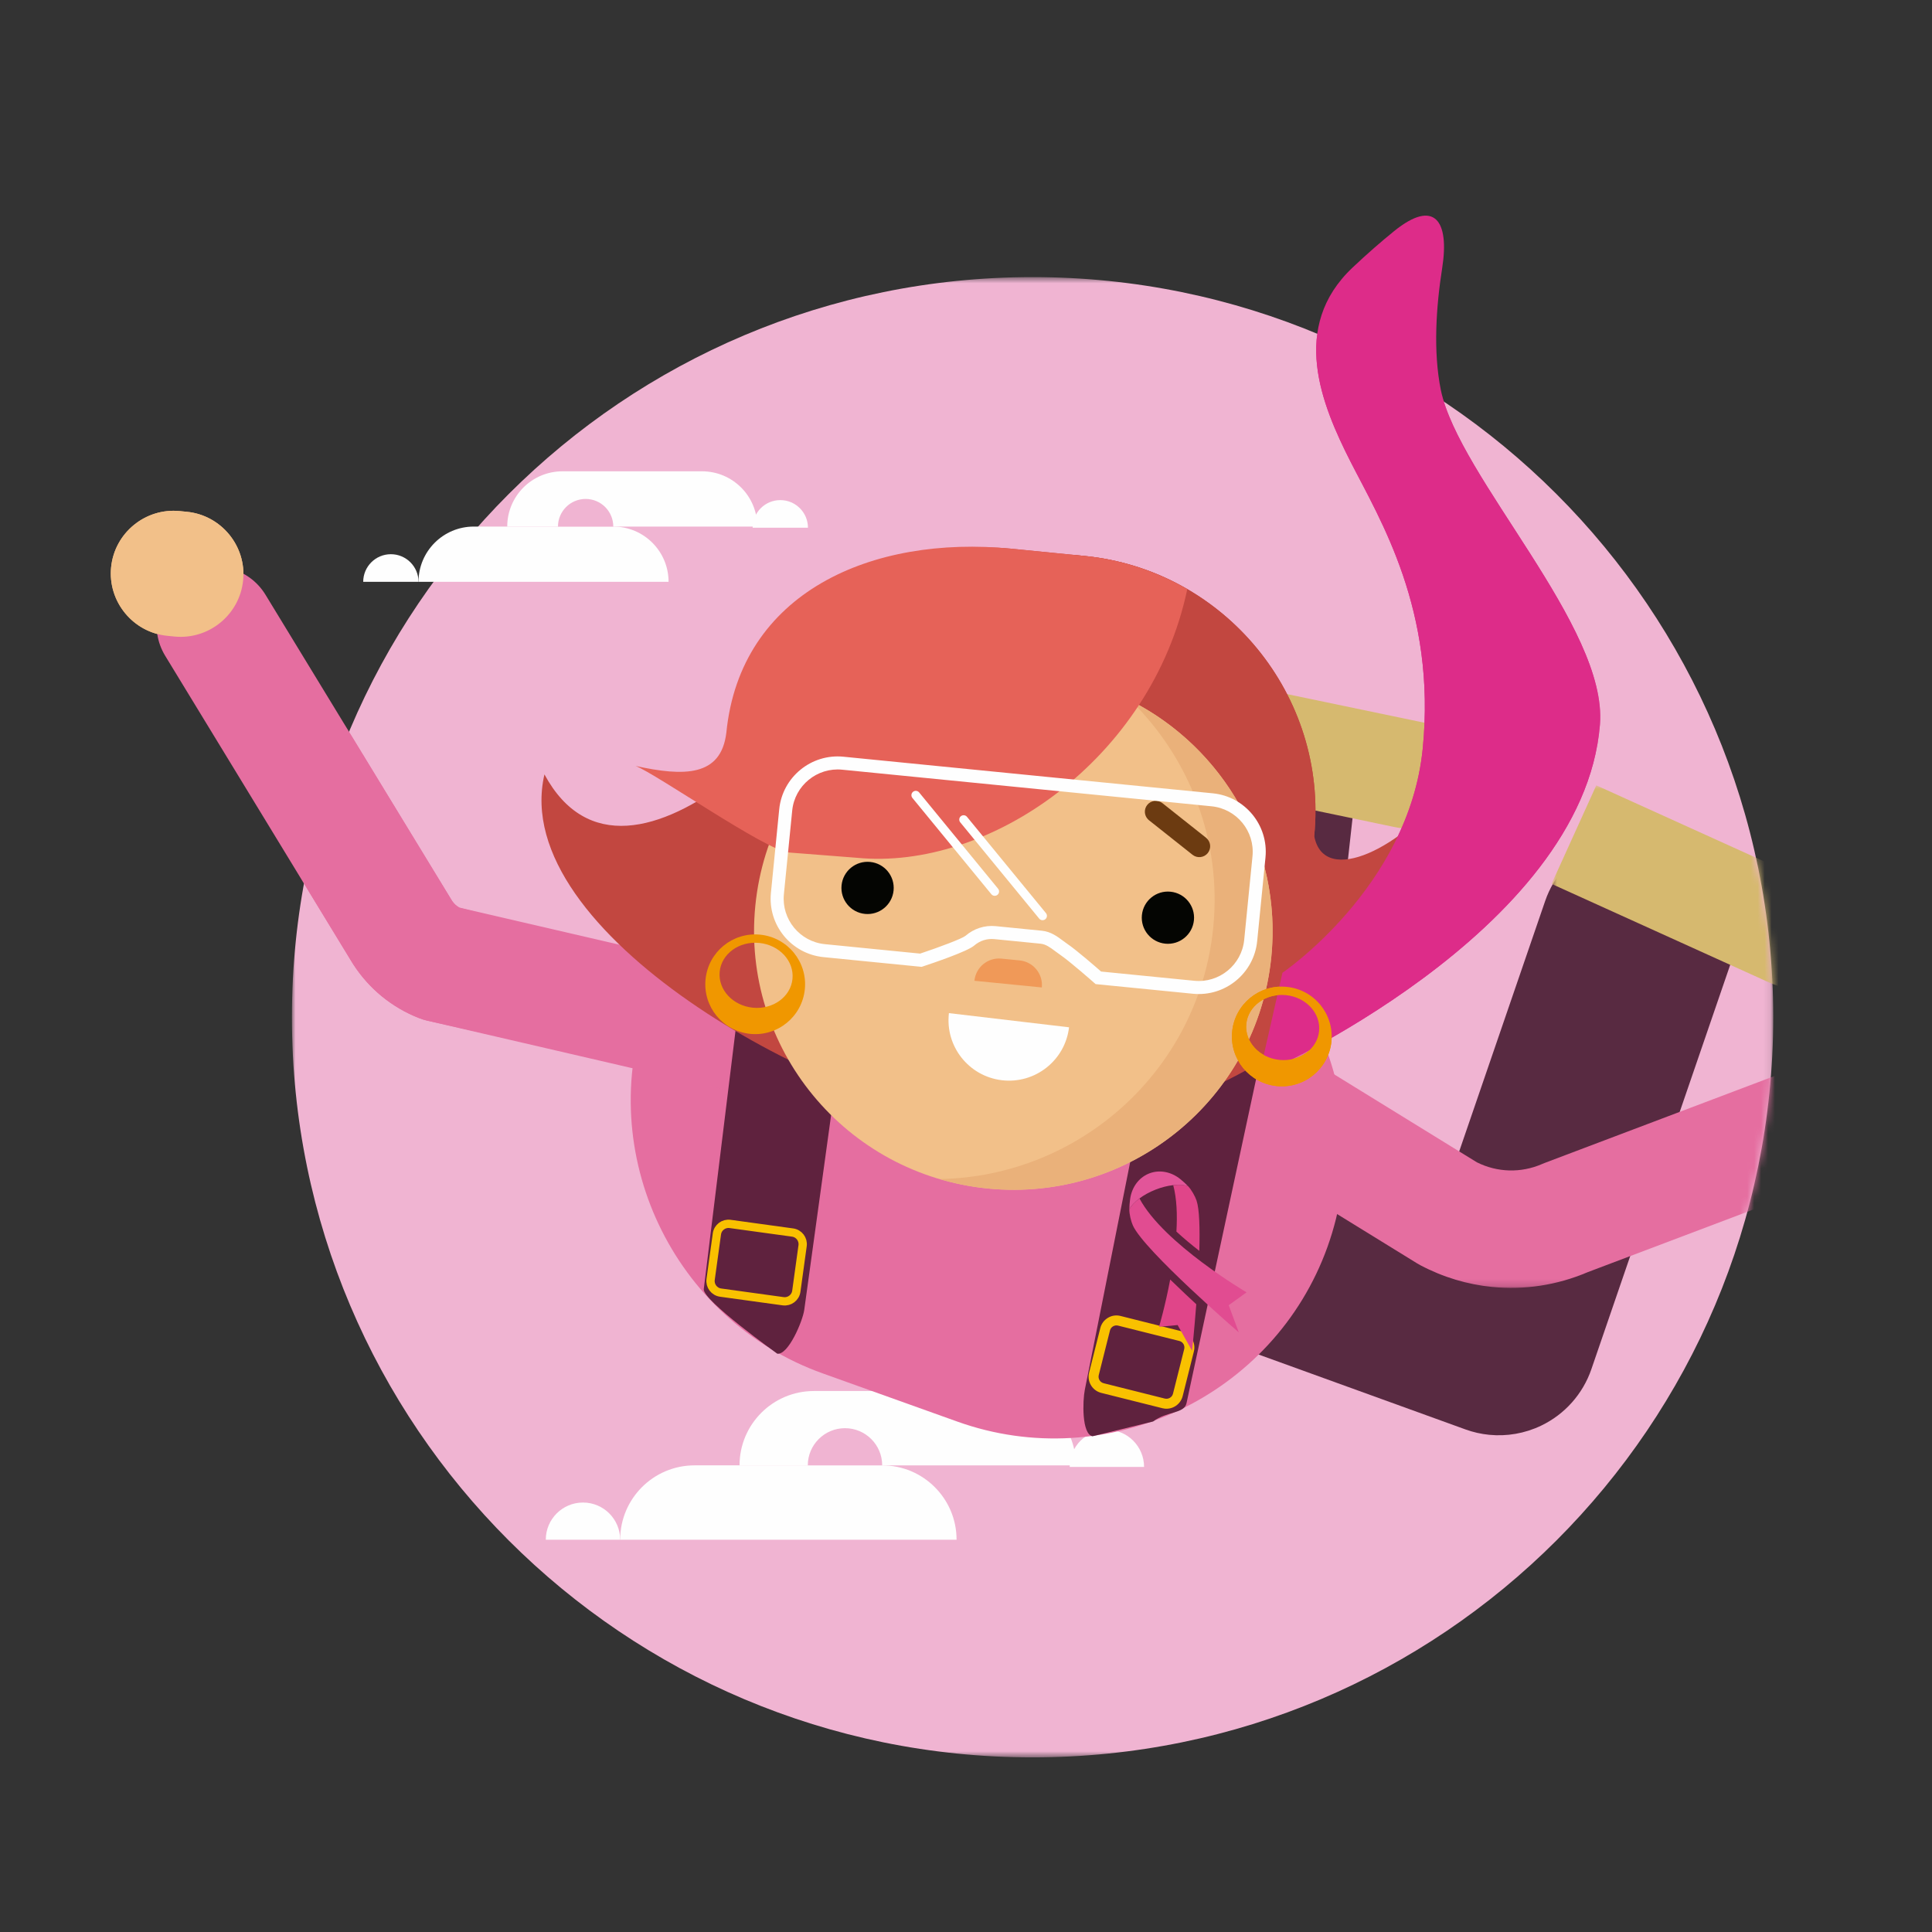 <?xml version="1.0" encoding="UTF-8" standalone="no"?>
<svg width="279px" height="279px" viewBox="0 0 279 279" version="1.1" xmlns="http://www.w3.org/2000/svg" xmlns:xlink="http://www.w3.org/1999/xlink">
    <rect x="0" y="0" width="279" height="279" fill="#333333" stroke="none"/>
    <!-- Generator: sketchtool 40.1 (33804) - http://www.bohemiancoding.com/sketch -->
    <title>C56DF939-D1C4-4E31-8D29-EC5521965102</title>
    <desc>Created with sketchtool.</desc>
    <defs>
        <polygon id="path-1" points="0.988 214.374 214.906 214.374 214.906 0.609 0.988 0.609"></polygon>
        <path d="M49.705,34.048 C36.887,18.781 19.877,7.146 0.446,0.913 L0.446,111.087 L49.705,111.087 L49.705,34.048 L49.705,34.048 Z" id="path-3"></path>
        <path d="M88.879,44.78 C93.642,32.674 96.257,19.489 96.257,5.693 C96.257,4.118 96.223,2.551 96.156,0.992 L0.948,0.992 L0.948,44.78 L88.879,44.78 L88.879,44.78 Z" id="path-5"></path>
        <path d="M32.667,30.502 C32.294,20.214 30.466,10.296 27.383,0.949 L0.725,0.949 L0.725,30.502 L32.667,30.502 L32.667,30.502 Z" id="path-7"></path>
        <path d="M1.512,76.23 C1.165,72.725 0.988,69.171 0.988,65.574 C0.988,41.087 9.229,18.523 23.091,0.5 L73.804,0.5 L73.804,76.23 L1.512,76.23 L1.512,76.23 Z" id="path-9"></path>
    </defs>
    <g id="Page-1" stroke="none" stroke-width="1" fill="none" fill-rule="evenodd">
        <g id="Home--cancer-opt2" transform="translate(-859, -69)">
            <g id="Ilustras" transform="translate(67, 69)">
                <g id="ilustra-3" transform="translate(808, 31)">
                    <g id="Group-24" transform="translate(25.168, 8.407)">
                        <g id="Group-3">
                            <mask id="mask-2" fill="white">
                                <use xlink:href="#path-1"></use>
                            </mask>
                            <g id="Clip-2"></g>
                            <path d="M214.906,107.492 C214.906,166.521 167.018,214.375 107.946,214.375 C48.876,214.375 0.988,166.521 0.988,107.492 C0.988,48.462 48.876,0.609 107.946,0.609 C167.018,0.609 214.906,48.462 214.906,107.492" id="Fill-1" fill="#F0B4D2" mask="url(#mask-2)"></path>
                        </g>
                        <path d="M93.824,175.35 C95.768,177.292 96.97,179.976 96.97,182.942 L48.391,182.942 C48.391,177.012 53.202,172.205 59.131,172.205 L86.228,172.205 C89.196,172.205 91.88,173.407 93.824,175.35" id="Fill-4" fill="#FEFEFE"></path>
                        <path d="M111.061,164.614 C113.005,166.557 114.207,169.24 114.207,172.206 L65.628,172.206 C65.628,166.276 70.439,161.469 76.367,161.469 L103.465,161.469 C106.432,161.469 109.117,162.671 111.061,164.614" id="Fill-6" fill="#FEFEFE"></path>
                        <path d="M46.819,179.146 C47.79,180.117 48.391,181.459 48.391,182.941 L37.65,182.941 C37.65,179.977 40.055,177.573 43.021,177.573 C44.504,177.573 45.847,178.174 46.819,179.146" id="Fill-8" fill="#FEFEFE"></path>
                        <path d="M122.474,168.636 C123.446,169.607 124.046,170.95 124.046,172.431 L113.306,172.431 C113.306,169.467 115.711,167.063 118.676,167.063 C120.16,167.063 121.502,167.665 122.474,168.636" id="Fill-10" fill="#FEFEFE"></path>
                        <path d="M84.655,168.41 C85.627,169.381 86.227,170.723 86.227,172.205 L75.487,172.205 C75.487,169.241 77.892,166.837 80.857,166.837 C82.341,166.837 83.683,167.438 84.655,168.41" id="Fill-12" fill="#F0B4D2"></path>
                        <path d="M53.042,38.973 C54.487,40.417 55.38,42.413 55.38,44.616 L19.268,44.616 C19.268,40.209 22.844,36.635 27.252,36.635 L47.394,36.635 C49.601,36.635 51.596,37.529 53.042,38.973" id="Fill-14" fill="#FEFEFE"></path>
                        <path d="M65.855,30.992 C67.301,32.437 68.193,34.432 68.193,36.635 L32.082,36.635 C32.082,32.228 35.657,28.654 40.065,28.654 L60.208,28.654 C62.414,28.654 64.41,29.548 65.855,30.992" id="Fill-16" fill="#FEFEFE"></path>
                        <path d="M18.099,41.795 C18.822,42.517 19.269,43.514 19.269,44.616 L11.283,44.616 C11.283,42.413 13.072,40.626 15.276,40.626 C16.378,40.626 17.377,41.072 18.099,41.795" id="Fill-18" fill="#FEFEFE"></path>
                        <path d="M74.339,33.982 C75.062,34.704 75.509,35.702 75.509,36.804 L67.523,36.804 C67.523,34.6 69.312,32.813 71.516,32.813 C72.618,32.813 73.617,33.26 74.339,33.982" id="Fill-20" fill="#FEFEFE"></path>
                        <path d="M46.226,33.814 C46.948,34.536 47.395,35.534 47.395,36.635 L39.41,36.635 C39.41,34.432 41.198,32.645 43.402,32.645 C44.505,32.645 45.503,33.092 46.226,33.814" id="Fill-22" fill="#F0B4D2"></path>
                    </g>
                    <g id="Group-104" transform="translate(0, 13.197)">
                        <path d="M199.045,163.002 C197.887,162.887 196.739,162.63 195.627,162.226 L160.93,149.665 C153.59,147.009 149.797,138.91 152.455,131.575 C155.115,124.241 163.219,120.451 170.559,123.107 L191.736,130.774 L207.136,85.92 C209.668,78.541 217.709,74.614 225.091,77.144 C232.475,79.675 236.407,87.709 233.875,95.088 L213.81,153.53 C212.579,157.113 209.962,160.052 206.543,161.687 C204.19,162.812 201.595,163.255 199.045,163.002" id="Fill-25" fill="#582A41"></path>
                        <path d="M160.174,147.798 C159.02,147.938 157.842,147.937 156.669,147.787 L120.065,143.1 C112.322,142.109 106.85,135.033 107.841,127.296 C108.834,119.558 115.914,114.091 123.658,115.081 L146,117.943 L151.226,70.81 C152.086,63.057 159.074,57.47 166.832,58.327 C174.591,59.187 180.183,66.168 179.323,73.922 L172.514,135.333 C172.095,139.098 170.183,142.537 167.203,144.878 C165.154,146.489 162.719,147.488 160.174,147.798" id="Fill-27" fill="#582A41"></path>
                        <path d="M151.591,68.195 L185.343,75.229 C192.766,76.776 200.214,71.182 201.978,62.73 L154.783,52.895 L151.591,68.195 Z" id="Fill-29" fill="#D6B96F"></path>
                        <path d="M122.245,161.094 L102.781,154.126 C81.132,146.375 69.766,122.335 77.523,100.703 L77.523,100.703 C85.278,79.07 109.335,67.711 130.983,75.462 L150.448,82.429 C172.096,90.179 183.462,114.22 175.707,135.853 L175.707,135.853 C167.952,157.485 143.893,168.844 122.245,161.094" id="Fill-31" fill="#E56EA0"></path>
                        <g id="Group-35" transform="translate(165.39, 0)">
                            <mask id="mask-4" fill="white">
                                <use xlink:href="#path-3"></use>
                            </mask>
                            <g id="Clip-34"></g>
                            <path d="M3.809,96.28 C3.809,96.28 22.082,83.898 24.067,63.909 C26.05,43.919 17.883,30.809 13.657,22.505 C9.431,14.2 4.859,3.023 13.916,-5.541 C16.075,-7.583 18.098,-9.335 19.928,-10.818 C25.767,-15.551 27.947,-12.306 26.877,-5.499 C26.013,-0.002 25.546,6.518 26.682,12.125 C29.223,24.678 50.814,46.345 49.66,60.452 C47.195,90.593 0.446,111.087 0.446,111.087 L3.809,96.28 Z" id="Fill-33" fill="#DD2C89" mask="url(#mask-4)"></path>
                        </g>
                        <path d="M145.064,74.438 L124.634,86.291" id="Stroke-36" stroke="#FEFEFE" stroke-width="3" stroke-linecap="round" stroke-linejoin="round"></path>
                        <g id="Group-40" transform="translate(143.818, 97.007)">
                            <mask id="mask-6" fill="white">
                                <use xlink:href="#path-5"></use>
                            </mask>
                            <g id="Clip-39"></g>
                            <path d="M55.673,44.645 C52.105,44.292 48.593,43.247 45.317,41.518 C45.149,41.431 44.985,41.336 44.825,41.238 L4.978,16.681 C0.991,14.223 -0.248,9.003 2.211,5.019 C4.67,1.036 9.896,-0.202 13.881,2.254 L53.452,26.642 C56.413,28.124 59.834,28.216 62.879,26.889 C63.007,26.833 63.136,26.78 63.267,26.731 L108.195,9.736 C112.576,8.078 117.471,10.284 119.129,14.661 C120.787,19.04 118.58,23.931 114.2,25.587 L69.45,42.514 C65.032,44.398 60.307,45.104 55.673,44.645" id="Fill-38" fill="#E56EA0" mask="url(#mask-6)"></path>
                        </g>
                        <path d="M154.971,73.212 L134.54,85.065" id="Stroke-41" stroke="#FEFEFE" stroke-width="3" stroke-linecap="round" stroke-linejoin="round"></path>
                        <g id="Group-45" transform="translate(207.337, 68.264)">
                            <mask id="mask-8" fill="white">
                                <use xlink:href="#path-7"></use>
                            </mask>
                            <g id="Clip-44"></g>
                            <path d="M0.725,15.183 L32.127,29.412 C39.031,32.541 47.523,28.707 51.09,20.845 L7.184,0.949 L0.725,15.183 Z" id="Fill-43" fill="#D6B96F" mask="url(#mask-8)"></path>
                        </g>
                        <path d="M150.51,161.084 L141.776,163.215 C140.193,162.9 140.342,158.09 140.657,156.508 L150.227,108.468 C150.541,106.886 152.08,105.86 153.663,106.175 L163.128,108.057 C164.71,108.372 165.739,109.909 165.424,111.491 L155.351,158.41 C155.036,159.992 152.555,159.553 150.51,161.084" id="Fill-46" fill="#5F223E"></path>
                        <g id="Group-50" transform="translate(25.168, 37.126)">
                            <mask id="mask-10" fill="white">
                                <use xlink:href="#path-9"></use>
                            </mask>
                            <g id="Clip-49"></g>
                            <path d="M64.494,76.189 C64.132,76.153 63.768,76.093 63.404,76.009 L20.533,66.07 C20.129,65.976 19.732,65.854 19.346,65.702 C15.413,64.157 12.122,61.462 9.832,57.911 C9.792,57.851 9.754,57.789 9.717,57.728 L-17.312,13.384 C-19.748,9.386 -18.48,4.171 -14.48,1.738 C-10.48,-0.696 -5.262,0.57 -2.826,4.567 L24.127,48.789 C24.398,49.188 24.753,49.512 25.167,49.746 L67.238,59.499 C71.8,60.557 74.641,65.11 73.582,69.669 C72.608,73.865 68.671,76.603 64.494,76.189" id="Fill-48" fill="#E56EA0" mask="url(#mask-10)"></path>
                        </g>
                        <path d="M96.246,151.29 C97.844,151.511 99.92,146.563 100.141,144.966 L106.834,96.442 C107.053,94.844 105.936,93.371 104.338,93.15 L94.777,91.834 C93.179,91.614 91.703,92.73 91.484,94.328 L85.632,141.957 C85.411,143.554 96.246,151.29 96.246,151.29" id="Fill-51" fill="#5F223E"></path>
                        <path d="M88.063,142.469 L97.093,143.714 C98.017,143.841 98.869,143.195 98.996,142.272 L99.904,135.694 C100.031,134.772 99.385,133.921 98.462,133.794 L89.431,132.55 C88.507,132.423 87.655,133.067 87.528,133.99 L86.621,140.568 C86.494,141.491 87.139,142.342 88.063,142.469 L88.063,142.469 Z" id="Stroke-53" stroke="#F9C100" stroke-width="1.2"></path>
                        <path d="M193.347,69.236 C195.823,97.29 154.418,120.469 134.172,118.461 L123.619,117.416 C103.373,115.409 57.286,90.655 62.623,67.633 C68.68,78.849 79.409,75.985 89.61,68.181 C91.617,47.948 109.827,33.036 130.073,35.044 L140.626,36.089 C160.872,38.096 175.795,56.291 173.786,76.524 C175.201,84.049 186.784,78.042 193.347,69.236" id="Fill-55" fill="#C24740"></path>
                        <path d="M140.625,36.089 L139.176,35.945 L138.455,43.221 C136.701,60.887 149.73,76.774 167.409,78.527 L173.527,79.133 L173.786,76.524 C175.795,56.291 160.871,38.096 140.625,36.089" id="Fill-57" fill="#C24740"></path>
                        <path d="M167.584,93.972 C165.546,114.492 147.216,129.473 126.643,127.435 C106.067,125.395 91.041,107.108 93.077,86.588 C95.114,66.068 113.444,51.085 134.019,53.125 C154.592,55.165 169.62,73.453 167.584,93.972" id="Fill-59" fill="#F2C089"></path>
                        <path d="M124.716,97.436 C124.91,95.474 126.66,94.043 128.623,94.237 L131.246,94.497 C133.21,94.692 134.644,96.44 134.45,98.401 L124.716,97.436 Z" id="Fill-61" fill="#F09958"></path>
                        <path d="M159.207,89.724 C160.458,77.119 155.746,65.3 147.367,57.036 C160.679,63.827 169.157,78.238 167.596,93.973 C165.558,114.493 147.228,129.474 126.653,127.436 C124.248,127.198 121.921,126.729 119.684,126.068 C139.937,125.733 157.163,110.313 159.207,89.724" id="Fill-63" fill="#EAB17A"></path>
                        <path d="M113.042,84.399 C113.248,82.325 111.732,80.48 109.658,80.275 C107.583,80.069 105.736,81.582 105.53,83.654 C105.325,85.727 106.839,87.575 108.914,87.781 C110.988,87.985 112.836,86.47 113.042,84.399" id="Fill-65" fill="#040502"></path>
                        <path d="M104.681,73.79 L111.759,70.003" id="Fill-67" fill="#6C3B11"></path>
                        <path d="M104.792,75.356 C104.194,75.399 103.596,75.094 103.295,74.531 C102.884,73.767 103.172,72.815 103.938,72.405 L111.018,68.618 C111.783,68.209 112.735,68.497 113.144,69.263 C113.554,70.026 113.266,70.978 112.5,71.387 L105.421,75.174 C105.22,75.281 105.007,75.341 104.792,75.356" id="Fill-69" fill="#6C3B11"></path>
                        <path d="M156.415,88.698 C156.621,86.624 155.105,84.779 153.029,84.574 C150.956,84.368 149.108,85.88 148.902,87.953 C148.696,90.026 150.212,91.874 152.284,92.078 C154.36,92.284 156.209,90.769 156.415,88.698" id="Fill-71" fill="#040502"></path>
                        <path d="M150.901,73.022 L157.189,78.012" id="Fill-73" fill="#6C3B11"></path>
                        <path d="M149.767,74.111 C149.23,73.553 149.175,72.67 149.67,72.046 C150.211,71.366 151.199,71.255 151.878,71.794 L158.166,76.783 C158.849,77.327 158.961,78.309 158.42,78.989 C157.88,79.668 156.891,79.782 156.213,79.243 L149.924,74.254 C149.869,74.209 149.816,74.161 149.767,74.111" id="Fill-75" fill="#6C3B11"></path>
                        <path d="M128.684,111.799 C133.474,112.365 137.816,108.941 138.381,104.155 L121.034,102.109 C120.469,106.894 123.893,111.233 128.684,111.799" id="Fill-77" fill="#FEFEFE"></path>
                        <path d="M168.768,108.861 C165.864,108.574 163.719,106.248 163.976,103.665 C164.232,101.08 166.793,99.221 169.697,99.51 C172.6,99.797 174.745,102.122 174.489,104.706 C174.232,107.29 171.671,109.148 168.768,108.861 M169.815,98.315 C165.855,97.922 162.328,100.811 161.935,104.769 C161.542,108.727 164.433,112.25 168.393,112.643 C172.353,113.036 175.88,110.147 176.273,106.189 C176.666,102.232 173.774,98.708 169.815,98.315" id="Fill-79" fill="#F09700"></path>
                        <path d="M92.722,101.324 C89.818,101.036 87.673,98.71 87.929,96.127 C88.186,93.543 90.747,91.684 93.65,91.973 C96.554,92.26 98.699,94.585 98.442,97.169 C98.186,99.752 95.626,101.611 92.722,101.324 M93.768,90.777 C89.81,90.384 86.281,93.273 85.888,97.231 C85.495,101.189 88.387,104.713 92.347,105.106 C96.307,105.498 99.834,102.61 100.227,98.652 C100.62,94.695 97.729,91.17 93.768,90.777" id="Fill-81" fill="#F09700"></path>
                        <path d="M130.073,35.043 C109.827,33.036 90.9,41.382 88.891,61.616 C88.122,67.977 82.792,67.95 75.789,66.415 C78.812,67.581 94.535,78.577 97.906,78.911 L107.72,79.674 C126.793,81.564 150.257,65.518 155.455,40.885 C151.035,38.318 146.021,36.624 140.626,36.089 L130.073,35.043 Z" id="Fill-83" fill="#E66258"></path>
                        <path d="M143.008,96.103 L156.459,97.436 C160.078,97.795 163.315,95.145 163.674,91.528 L164.872,79.45 C165.232,75.833 162.579,72.599 158.96,72.24 L105.617,66.953 C101.997,66.595 98.76,69.245 98.402,72.862 L97.202,84.939 C96.844,88.555 99.496,91.79 103.116,92.148 L116.877,93.512 C119.697,92.573 122.954,91.343 123.436,90.939 C124.631,89.899 126.216,89.391 127.783,89.547 L134.451,90.208 C135.744,90.336 136.685,91.039 137.514,91.66 C137.719,91.813 137.924,91.966 138.134,92.11 C139.48,93.028 142.197,95.391 143.008,96.103 M156.273,99.31 L142.217,97.917 L141.988,97.715 C141.955,97.685 138.533,94.663 137.071,93.664 C136.838,93.506 136.612,93.336 136.385,93.167 C135.662,92.626 135.036,92.159 134.264,92.082 L127.597,91.421 C126.529,91.316 125.49,91.649 124.673,92.36 C123.71,93.196 118.77,94.87 117.279,95.363 L117.09,95.426 L102.93,94.022 C98.276,93.561 94.866,89.403 95.328,84.753 L96.526,72.676 C96.988,68.026 101.149,64.619 105.803,65.08 L159.146,70.366 C163.799,70.828 167.209,74.985 166.748,79.635 L165.549,91.713 C165.088,96.364 160.927,99.771 156.273,99.31" id="Fill-85" fill="#FEFEFE"></path>
                        <g id="Group-89" transform="translate(0, 28.743)" fill="#F2C089">
                            <path d="M9.203,18.982 L8.163,18.879 C3.206,18.388 -0.448,13.933 0.045,8.979 L0.045,8.979 C0.536,4.025 4.994,0.374 9.951,0.865 L10.992,0.968 C15.949,1.459 19.603,5.915 19.11,10.868 L19.11,10.868 C18.619,15.822 14.16,19.473 9.203,18.982" id="Fill-87"></path>
                        </g>
                        <path d="M127.587,85.164 C127.427,85.149 127.273,85.072 127.162,84.938 L115.76,71.034 C115.539,70.765 115.579,70.37 115.847,70.15 C116.116,69.931 116.511,69.969 116.731,70.237 L128.134,84.142 C128.355,84.41 128.315,84.805 128.047,85.025 C127.913,85.136 127.746,85.18 127.587,85.164" id="Fill-90" fill="#FEFEFE"></path>
                        <path d="M134.496,88.688 C134.337,88.672 134.182,88.596 134.072,88.462 L122.67,74.557 C122.449,74.289 122.489,73.894 122.757,73.673 C123.026,73.454 123.421,73.493 123.641,73.761 L135.044,87.665 C135.265,87.933 135.225,88.329 134.957,88.549 C134.822,88.659 134.656,88.703 134.496,88.688" id="Fill-92" fill="#FEFEFE"></path>
                        <path d="M143.376,155.554 L152.218,157.772 C152.738,157.894 153.262,157.584 153.392,157.068 L155.01,150.627 C155.074,150.376 155.036,150.115 154.903,149.894 C154.769,149.672 154.559,149.515 154.307,149.452 L145.466,147.235 C145.213,147.173 144.952,147.211 144.731,147.343 C144.509,147.476 144.353,147.688 144.29,147.938 L142.672,154.379 C142.543,154.896 142.858,155.423 143.376,155.554 M152.193,159.223 C152.085,159.211 151.976,159.192 151.867,159.165 L143.026,156.948 C141.74,156.624 140.955,155.315 141.276,154.029 L142.895,147.588 C143.051,146.966 143.44,146.441 143.992,146.111 C144.544,145.779 145.184,145.679 145.816,145.841 L154.657,148.059 C155.28,148.215 155.806,148.604 156.137,149.156 C156.468,149.707 156.562,150.354 156.405,150.978 L154.789,157.417 C154.493,158.596 153.367,159.351 152.193,159.223" id="Fill-94" fill="#F9C100"></path>
                        <path d="M147.603,132.782 C147.339,132.199 147.074,131.148 147.086,130.427 C147.381,129.904 147.887,129.367 148.551,128.87 C152.025,135.396 164.016,142.428 164.016,142.428 L161.439,144.287 L162.894,148.214 C162.894,148.214 149.242,136.409 147.603,132.782" id="Fill-96" fill="#E14C91"></path>
                        <path d="M152.987,140.58 C152.258,144.452 151.379,147.407 151.379,147.407 L154.06,147.153 L156.15,150.871 C156.15,150.871 156.465,147.913 156.755,144.147 C156.249,143.679 155.727,143.195 155.203,142.702 C154.388,141.934 153.653,141.229 152.987,140.58" id="Fill-98" fill="#E04589"></path>
                        <path d="M156.789,129.163 C156.584,128.557 156.059,127.607 155.558,127.09 C154.985,126.908 154.248,126.86 153.424,126.95 C153.938,128.866 154.029,131.227 153.886,133.655 C154.947,134.634 156.077,135.573 157.192,136.439 C157.285,133.234 157.213,130.416 156.789,129.163" id="Fill-100" fill="#E04589"></path>
                        <path d="M154.467,126.091 C153.156,125.026 151.487,124.692 150.028,125.233 C149.999,125.244 149.971,125.255 149.944,125.266 C149.917,125.276 149.889,125.287 149.862,125.299 C148.426,125.898 147.433,127.28 147.202,128.953 C147.131,129.46 147.095,129.957 147.087,130.427 C147.381,129.904 147.888,129.366 148.552,128.869 C149.192,128.39 149.978,127.951 150.866,127.601 C151.753,127.251 152.629,127.037 153.423,126.949 C154.248,126.86 154.985,126.909 155.558,127.09 C155.231,126.752 154.864,126.413 154.467,126.091" id="Fill-102" fill="#E25599"></path>
                    </g>
                    <g id="Group-113" transform="translate(0, 0.024)">
                        <path d="M79.146,123.838 L45.701,116.37 C45.297,116.276 44.901,116.154 44.515,116.002 C40.58,114.457 37.29,111.762 34.999,108.211 C34.961,108.151 34.922,108.089 34.884,108.028 L7.857,63.684 C5.42,59.686 6.688,54.471 10.688,52.038 C14.688,49.604 19.906,50.87 22.342,54.867 L49.296,99.089 C49.566,99.488 49.92,99.812 50.335,100.046 L71.356,105.574 C75.919,106.631 79.51,123.921 79.146,123.838" id="Fill-105" fill="#E56EA0"></path>
                        <path d="M9.203,60.898 L8.163,60.795 C3.206,60.304 -0.448,55.849 0.045,50.896 L0.045,50.896 C0.536,45.941 4.994,42.291 9.951,42.782 L10.992,42.885 C15.949,43.376 19.603,47.831 19.11,52.785 L19.11,52.785 C18.619,57.739 14.16,61.39 9.203,60.898" id="Fill-107" fill="#F2C089"></path>
                        <path d="M169.199,109.454 C169.199,109.454 187.472,97.072 189.457,77.083 C191.441,57.093 183.273,43.983 179.047,35.679 C174.821,27.374 170.249,16.197 179.306,7.633 C181.466,5.591 183.489,3.839 185.319,2.356 C191.158,-2.377 193.338,0.867 192.268,7.675 C191.403,13.172 190.936,19.692 192.072,25.299 C194.613,37.852 216.205,59.518 215.051,73.626 C212.585,103.767 165.836,124.26 165.836,124.26 L169.199,109.454 Z" id="Fill-109" fill="#DD2C89"></path>
                        <path d="M168.768,122.035 C165.864,121.747 163.719,119.422 163.976,116.838 C164.232,114.254 166.793,112.395 169.697,112.684 C172.6,112.971 174.745,115.296 174.489,117.88 C174.232,120.464 171.671,122.322 168.768,122.035 M169.815,111.489 C165.855,111.096 162.328,113.984 161.935,117.943 C161.542,121.901 164.433,125.424 168.393,125.817 C172.353,126.21 175.88,123.321 176.273,119.363 C176.666,115.406 173.774,111.881 169.815,111.489" id="Fill-111" fill="#F09700"></path>
                    </g>
                </g>
            </g>
        </g>
    </g>
</svg>